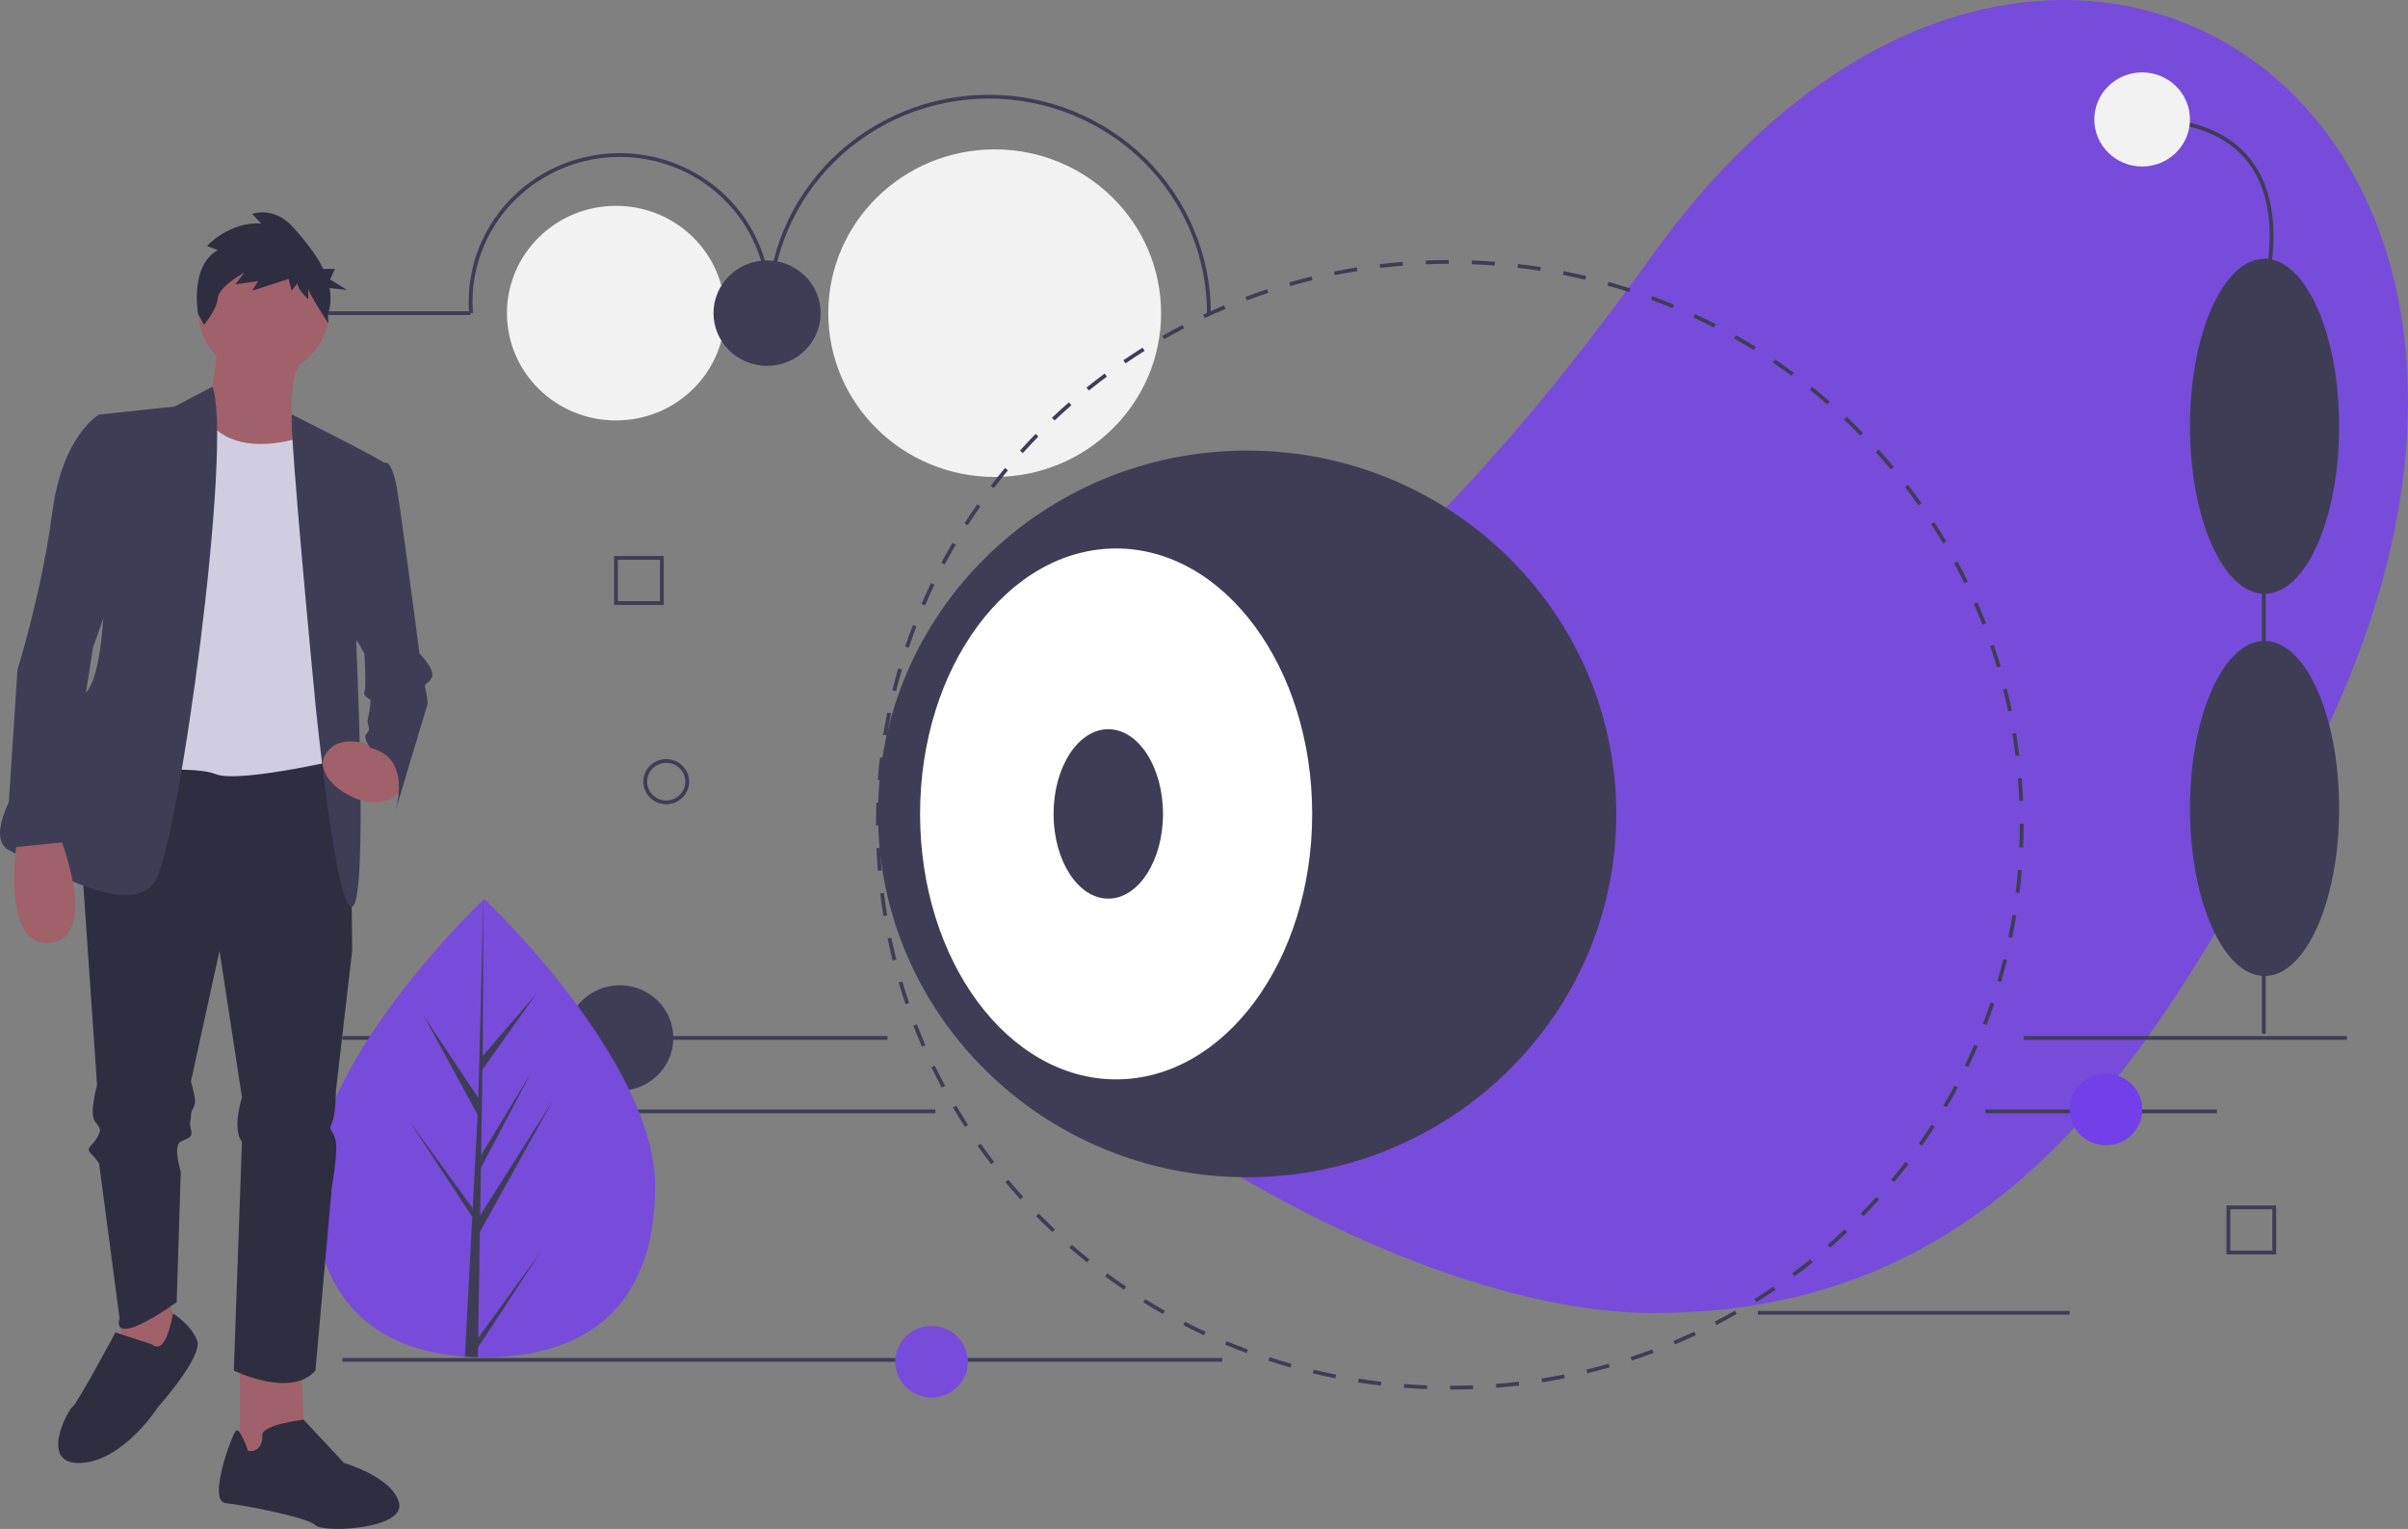 <svg width="512" height="325" viewBox="0 0 512 325" fill="none" xmlns="http://www.w3.org/2000/svg">
<rect x="0" y="0" width="512" height="325" fill="#808080" stroke="none"/>
<g clip-path="url(#clip0)">
<path d="M488.876 166.466C459.112 221.35 427.435 279.105 351.643 279.105C275.852 279.105 152.815 180.484 214.411 166.466C276.49 152.339 324.03 92.103 351.643 53.827C435.664 -62.636 565.058 25.987 488.876 166.466Z" fill="#774CDA"/>
<path d="M130.968 89.376C143.771 89.376 154.149 79.164 154.149 66.566C154.149 53.968 143.771 43.756 130.968 43.756C118.166 43.756 107.787 53.968 107.787 66.566C107.787 79.164 118.166 89.376 130.968 89.376Z" fill="#F2F2F2"/>
<path d="M211.494 101.382C231.035 101.382 246.876 85.795 246.876 66.567C246.876 47.339 231.035 31.752 211.494 31.752C191.953 31.752 176.112 47.339 176.112 66.567C176.112 85.795 191.953 101.382 211.494 101.382Z" fill="#F2F2F2"/>
<path d="M308.325 295.377L308.325 294.577C309.942 294.577 311.584 294.544 313.205 294.48L313.237 295.28C311.605 295.344 309.953 295.377 308.325 295.377ZM303.414 295.285C301.788 295.222 300.138 295.126 298.511 295L298.575 294.202C300.192 294.328 301.831 294.423 303.446 294.485L303.414 295.285ZM318.14 294.99L318.076 294.192C319.69 294.065 321.323 293.903 322.93 293.712L323.028 294.507C321.41 294.699 319.766 294.861 318.14 294.99ZM293.622 294.523C292.001 294.332 290.364 294.106 288.757 293.853L288.886 293.063C290.482 293.315 292.108 293.539 293.719 293.728L293.622 294.523ZM327.892 293.831L327.762 293.041C329.357 292.788 330.972 292.497 332.562 292.179L332.724 292.963C331.124 293.284 329.498 293.576 327.892 293.831V293.831ZM283.924 292.99C282.323 292.671 280.71 292.316 279.13 291.935L279.323 291.158C280.893 291.536 282.495 291.889 284.085 292.205L283.924 292.99ZM337.518 291.903L337.323 291.126C338.898 290.744 340.484 290.327 342.037 289.884L342.263 290.653C340.699 291.099 339.103 291.519 337.518 291.903V291.903ZM274.383 290.69C272.814 290.245 271.236 289.762 269.691 289.257L269.948 288.497C271.483 289 273.05 289.479 274.608 289.921L274.383 290.69ZM346.953 289.214L346.695 288.455C348.23 287.95 349.776 287.407 351.291 286.841L351.58 287.589C350.055 288.159 348.498 288.706 346.953 289.214ZM265.05 287.632C263.524 287.063 261.987 286.455 260.481 285.824L260.8 285.088C262.296 285.714 263.822 286.319 265.338 286.883L265.05 287.632ZM356.123 285.786L355.804 285.05C357.291 284.425 358.784 283.763 360.241 283.081L360.591 283.804C359.123 284.49 357.62 285.157 356.123 285.786ZM255.992 283.836C254.515 283.145 253.033 282.417 251.59 281.67L251.968 280.962C253.402 281.703 254.873 282.427 256.341 283.113L255.992 283.836ZM364.975 281.645L364.596 280.937C366.028 280.195 367.463 279.415 368.861 278.62L369.268 279.312C367.861 280.113 366.417 280.898 364.975 281.645ZM247.281 279.332C245.864 278.526 244.448 277.682 243.074 276.825L243.509 276.149C244.874 277.001 246.281 277.838 247.689 278.64L247.281 279.332ZM373.464 276.811L373.029 276.135C374.392 275.285 375.759 274.395 377.093 273.488L377.555 274.146C376.213 275.059 374.837 275.956 373.464 276.811ZM238.973 274.155C237.628 273.241 236.286 272.289 234.985 271.325L235.474 270.686C236.767 271.643 238.099 272.588 239.435 273.497L238.973 274.155ZM381.536 271.32L381.046 270.681C382.336 269.727 383.627 268.73 384.884 267.72L385.399 268.34C384.134 269.357 382.834 270.36 381.536 271.32ZM231.117 268.34C229.854 267.325 228.595 266.271 227.374 265.206L227.914 264.608C229.126 265.665 230.377 266.712 231.632 267.721L231.117 268.34ZM389.138 265.208L388.599 264.61C389.811 263.553 391.017 262.457 392.185 261.354L392.748 261.932C391.573 263.042 390.359 264.144 389.138 265.208ZM223.763 261.928C222.59 260.819 221.42 259.669 220.288 258.511L220.875 257.956C221.999 259.107 223.161 260.249 224.326 261.351L223.763 261.928ZM396.223 258.514L395.637 257.959C396.758 256.812 397.872 255.625 398.948 254.431L399.557 254.963C398.473 256.164 397.352 257.359 396.223 258.514ZM216.956 254.961C215.872 253.758 214.8 252.521 213.772 251.283L214.402 250.776C215.423 252.006 216.488 253.235 217.565 254.43L216.956 254.961ZM402.744 251.282L402.114 250.775C403.142 249.539 404.156 248.267 405.129 246.996L405.779 247.477C404.799 248.757 403.778 250.037 402.744 251.282H402.744ZM210.74 247.483C209.76 246.203 208.793 244.886 207.867 243.568L208.535 243.113C209.456 244.421 210.416 245.73 211.39 247.002L210.74 247.483ZM408.657 243.555L407.988 243.1C408.912 241.785 409.82 240.437 410.686 239.093L411.373 239.521C410.501 240.874 409.587 242.232 408.657 243.555ZM205.155 239.544C204.284 238.192 203.428 236.803 202.611 235.417L203.315 235.016C204.126 236.393 204.976 237.772 205.842 239.115L205.155 239.544ZM413.923 235.382L413.22 234.981C414.034 233.597 414.828 232.18 415.582 230.771L416.302 231.144C415.543 232.562 414.743 233.988 413.923 235.382ZM200.239 231.192C199.481 229.777 198.742 228.326 198.043 226.88L198.777 226.536C199.472 227.972 200.206 229.413 200.959 230.82L200.239 231.192ZM418.505 226.814L417.77 226.47C418.466 225.028 419.142 223.553 419.779 222.083L420.528 222.398C419.886 223.877 419.206 225.363 418.505 226.814ZM196.025 222.486C195.385 221.011 194.767 219.508 194.191 218.016L194.951 217.731C195.524 219.213 196.137 220.707 196.773 222.171L196.025 222.486ZM422.368 217.903L421.607 217.619C422.184 216.122 422.737 214.596 423.25 213.084L424.021 213.337C423.505 214.86 422.949 216.395 422.368 217.903ZM192.537 213.464C192.019 211.942 191.526 210.39 191.072 208.849L191.853 208.627C192.304 210.156 192.794 211.698 193.308 213.21L192.537 213.464ZM425.481 208.721L424.699 208.499C425.148 206.971 425.572 205.411 425.959 203.86L426.749 204.05C426.359 205.612 425.933 207.184 425.481 208.721H425.481ZM189.799 204.181C189.408 202.622 189.045 201.036 188.718 199.465L189.516 199.305C189.839 200.865 190.2 202.441 190.588 203.989L189.799 204.181ZM427.823 199.334L427.026 199.175C427.348 197.616 427.642 196.027 427.9 194.451L428.703 194.579C428.443 196.165 428.147 197.765 427.823 199.334ZM187.833 194.71C187.573 193.13 187.341 191.52 187.144 189.925L187.952 189.829C188.147 191.414 188.377 193.013 188.637 194.582L187.833 194.71ZM429.387 189.791L428.579 189.696C428.772 188.111 428.935 186.504 429.063 184.918L429.874 184.982C429.745 186.578 429.581 188.196 429.387 189.791ZM186.651 185.116C186.52 183.517 186.42 181.894 186.354 180.291L187.166 180.258C187.232 181.851 187.331 183.464 187.462 185.052L186.651 185.116ZM430.167 180.157L429.354 180.126C429.418 178.531 429.45 176.916 429.45 175.325L429.45 175.06H430.263L430.264 175.323C430.264 176.926 430.231 178.552 430.167 180.157ZM187.064 175.458H186.251L186.251 175.323C186.251 173.762 186.282 172.181 186.343 170.626L187.155 170.657C187.095 172.202 187.065 173.772 187.065 175.325L187.064 175.458ZM429.343 170.26C429.275 168.671 429.175 167.058 429.042 165.468L429.853 165.402C429.986 167.004 430.088 168.627 430.155 170.227L429.343 170.26ZM187.44 165.863L186.629 165.801C186.757 164.198 186.92 162.58 187.112 160.99L187.92 161.085C187.729 162.664 187.568 164.271 187.44 165.863ZM428.547 160.691C428.351 159.112 428.119 157.513 427.857 155.938L428.66 155.809C428.923 157.395 429.157 159.005 429.354 160.594L428.547 160.691ZM188.593 156.33L187.79 156.203C188.048 154.618 188.342 153.018 188.665 151.447L189.462 151.605C189.142 153.166 188.85 154.755 188.593 156.33ZM426.972 151.216C426.645 149.652 426.283 148.077 425.894 146.533L426.684 146.341C427.075 147.894 427.44 149.481 427.769 151.055L426.972 151.216ZM190.524 146.919L189.734 146.729C190.12 145.171 190.545 143.599 190.997 142.057L191.778 142.278C191.33 143.81 190.908 145.371 190.524 146.919ZM424.624 141.897C424.172 140.369 423.681 138.827 423.164 137.316L423.936 137.061C424.455 138.582 424.95 140.134 425.405 141.673L424.624 141.897ZM193.223 137.692L192.451 137.439C192.965 135.915 193.52 134.379 194.099 132.872L194.86 133.155C194.285 134.652 193.734 136.178 193.223 137.692ZM421.516 132.796C420.938 131.307 420.324 129.814 419.689 128.358L420.436 128.043C421.075 129.509 421.695 131.012 422.276 132.51L421.516 132.796ZM196.682 128.688L195.934 128.375C196.573 126.896 197.252 125.409 197.952 123.957L198.687 124.299C197.992 125.743 197.317 127.219 196.682 128.688ZM417.68 123.995C416.984 122.56 416.248 121.12 415.494 119.714L416.213 119.34C416.973 120.756 417.713 122.206 418.414 123.65L417.68 123.995ZM200.871 119.995L200.15 119.624C200.908 118.202 201.707 116.775 202.524 115.383L203.228 115.783C202.417 117.166 201.624 118.583 200.871 119.995ZM413.132 115.521C412.319 114.143 411.467 112.765 410.601 111.424L411.287 110.995C412.16 112.345 413.017 113.732 413.836 115.119L413.132 115.521ZM205.756 111.669L205.069 111.241C205.942 109.884 206.854 108.525 207.781 107.204L208.45 107.659C207.529 108.971 206.623 110.32 205.756 111.669ZM407.903 107.429C406.98 106.121 406.018 104.813 405.044 103.543L405.693 103.061C406.674 104.34 407.642 105.656 408.571 106.973L407.903 107.429ZM211.305 103.76L210.655 103.279C211.635 101.995 212.654 100.714 213.685 99.471L214.316 99.977C213.292 101.212 212.279 102.484 211.305 103.76ZM402.029 99.772C401.003 98.54 399.937 97.312 398.861 96.122L399.469 95.59C400.552 96.788 401.625 98.025 402.658 99.265L402.029 99.772ZM217.478 96.317L216.869 95.787C217.949 94.586 219.069 93.39 220.198 92.231L220.785 92.785C219.663 93.936 218.55 95.124 217.478 96.317ZM395.547 92.598C394.422 91.449 393.259 90.308 392.092 89.208L392.655 88.63C393.83 89.738 395 90.886 396.133 92.043L395.547 92.598ZM224.233 89.387L223.669 88.81C224.843 87.699 226.056 86.595 227.275 85.53L227.815 86.128C226.604 87.187 225.399 88.283 224.233 89.387ZM388.501 85.955C387.286 84.898 386.034 83.851 384.78 82.846L385.294 82.225C386.556 83.238 387.816 84.291 389.04 85.355L388.501 85.955ZM231.527 83.013L231.011 82.394C232.273 81.377 233.572 80.373 234.871 79.409L235.361 80.048C234.07 81.006 232.78 82.003 231.527 83.013ZM380.933 79.885C379.636 78.927 378.302 77.983 376.969 77.078L377.431 76.419C378.772 77.33 380.115 78.28 381.422 79.245L380.933 79.885ZM239.312 77.237L238.849 76.579C240.189 75.665 241.565 74.766 242.937 73.909L243.373 74.585C242.01 75.436 240.644 76.329 239.312 77.237V77.237ZM372.892 74.43C371.521 73.577 370.114 72.741 368.71 71.945L369.116 71.251C370.529 72.053 371.946 72.895 373.327 73.753L372.892 74.43ZM247.538 72.096L247.13 71.404C248.536 70.601 249.98 69.815 251.421 69.067L251.8 69.775C250.369 70.518 248.935 71.299 247.538 72.096ZM364.428 69.627C362.991 68.886 361.519 68.164 360.053 67.481L360.401 66.757C361.877 67.445 363.36 68.172 364.805 68.918L364.428 69.627ZM256.152 67.626L255.802 66.903C257.269 66.215 258.771 65.547 260.267 64.916L260.588 65.652C259.101 66.278 257.609 66.942 256.152 67.626V67.626ZM355.592 65.511C354.097 64.886 352.569 64.284 351.051 63.72L351.339 62.971C352.867 63.539 354.405 64.145 355.909 64.774L355.592 65.511ZM265.099 63.856L264.809 63.108C266.331 62.537 267.887 61.989 269.434 61.478L269.693 62.237C268.156 62.744 266.611 63.289 265.099 63.856V63.856ZM346.439 62.111C344.902 61.61 343.334 61.132 341.777 60.692L342.002 59.923C343.569 60.366 345.148 60.846 346.695 61.352L346.439 62.111ZM274.35 60.802L274.123 60.034C275.687 59.586 277.283 59.164 278.867 58.778L279.062 59.555C277.489 59.938 275.903 60.358 274.35 60.802ZM337.061 59.461C335.49 59.084 333.888 58.733 332.298 58.419L332.458 57.634C334.059 57.951 335.672 58.304 337.253 58.683L337.061 59.461ZM283.821 58.498L283.658 57.714C285.253 57.392 286.878 57.098 288.49 56.84L288.621 57.63C287.02 57.887 285.405 58.179 283.821 58.498ZM327.496 57.567C325.896 57.316 324.27 57.093 322.662 56.906L322.758 56.111C324.376 56.3 326.013 56.524 327.623 56.776L327.496 57.567ZM293.451 56.953L293.353 56.159C294.971 55.965 296.615 55.801 298.24 55.671L298.306 56.468C296.692 56.598 295.058 56.761 293.451 56.953H293.451ZM317.806 56.437C316.194 56.313 314.555 56.22 312.935 56.16L312.966 55.36C314.596 55.421 316.246 55.515 317.869 55.639L317.806 56.437ZM303.177 56.175L303.143 55.376C304.77 55.309 306.422 55.275 308.055 55.272L308.056 56.072C306.434 56.075 304.793 56.11 303.177 56.175H303.177Z" fill="#3F3D56"/>
<path d="M188.718 220.234H72.812V221.035H188.718V220.234Z" fill="#3F3D56"/>
<path d="M499.021 220.234H430.291V221.035H499.021V220.234Z" fill="#3F3D56"/>
<path d="M198.886 235.842H103.721V236.642H198.886V235.842Z" fill="#3F3D56"/>
<path d="M471.365 235.842H422.156V236.642H471.365V235.842Z" fill="#3F3D56"/>
<path d="M440.05 278.66H373.76V279.46H440.05V278.66Z" fill="#3F3D56"/>
<path d="M259.888 288.665H72.812V289.466H259.888V288.665Z" fill="#3F3D56"/>
<path d="M100.059 66.165H45.157V66.966H100.059V66.165Z" fill="#3F3D56"/>
<path d="M99.746 66.59C99.684 65.789 99.653 64.973 99.653 64.165C99.653 55.781 103.038 47.739 109.063 41.811C115.088 35.882 123.26 32.551 131.781 32.551C140.302 32.551 148.474 35.882 154.499 41.811C160.524 47.739 163.909 55.781 163.909 64.165H163.096C163.096 55.993 159.797 48.155 153.924 42.377C148.051 36.598 140.086 33.352 131.781 33.352C123.476 33.352 115.511 36.598 109.638 42.377C103.765 48.155 100.466 55.993 100.466 64.165C100.466 64.953 100.497 65.748 100.557 66.529L99.746 66.59Z" fill="#3F3D56"/>
<path d="M257.449 66.567H256.635C256.635 54.467 251.751 42.864 243.056 34.308C234.362 25.753 222.569 20.947 210.273 20.947C197.977 20.947 186.185 25.753 177.49 34.308C168.795 42.864 163.911 54.467 163.911 66.567H163.097C163.097 54.255 168.068 42.448 176.915 33.742C185.762 25.037 197.761 20.146 210.273 20.146C222.785 20.146 234.784 25.037 243.631 33.742C252.479 42.448 257.449 54.255 257.449 66.567H257.449Z" fill="#3F3D56"/>
<path d="M131.782 231.839C138.071 231.839 143.169 226.823 143.169 220.634C143.169 214.446 138.071 209.429 131.782 209.429C125.493 209.429 120.395 214.446 120.395 220.634C120.395 226.823 125.493 231.839 131.782 231.839Z" fill="#3F3D56"/>
<path d="M163.097 77.772C169.386 77.772 174.485 72.755 174.485 66.567C174.485 60.379 169.386 55.362 163.097 55.362C156.808 55.362 151.71 60.379 151.71 66.567C151.71 72.755 156.808 77.772 163.097 77.772Z" fill="#3F3D56"/>
<path d="M198.071 297.068C202.339 297.068 205.798 293.664 205.798 289.465C205.798 285.265 202.339 281.861 198.071 281.861C193.804 281.861 190.344 285.265 190.344 289.465C190.344 293.664 193.804 297.068 198.071 297.068Z" fill="#774CDA"/>
<path d="M447.778 243.444C452.046 243.444 455.505 240.04 455.505 235.841C455.505 231.642 452.046 228.237 447.778 228.237C443.511 228.237 440.051 231.642 440.051 235.841C440.051 240.04 443.511 243.444 447.778 243.444Z" fill="#723FE9"/>
<path d="M265.175 250.247C308.524 250.247 343.665 215.669 343.665 173.013C343.665 130.358 308.524 95.779 265.175 95.779C221.826 95.779 186.684 130.358 186.684 173.013C186.684 215.669 221.826 250.247 265.175 250.247Z" fill="#3F3D56"/>
<path d="M237.317 229.439C260.339 229.439 279.002 204.177 279.002 173.014C279.002 141.852 260.339 116.589 237.317 116.589C214.295 116.589 195.631 141.852 195.631 173.014C195.631 204.177 214.295 229.439 237.317 229.439Z" fill="white"/>
<path d="M235.648 191.022C242.073 191.022 247.282 182.959 247.282 173.014C247.282 163.068 242.073 155.006 235.648 155.006C229.223 155.006 224.014 163.068 224.014 173.014C224.014 182.959 229.223 191.022 235.648 191.022Z" fill="#3F3D56"/>
<path d="M481.748 76.611H480.935V219.734H481.748V76.611Z" fill="#3F3D56"/>
<path d="M481.499 207.47C490.259 207.47 497.36 191.524 497.36 171.854C497.36 152.184 490.259 136.238 481.499 136.238C472.739 136.238 465.638 152.184 465.638 171.854C465.638 191.524 472.739 207.47 481.499 207.47Z" fill="#3F3D56"/>
<path d="M481.499 126.234C490.259 126.234 497.36 110.288 497.36 90.618C497.36 70.948 490.259 55.003 481.499 55.003C472.739 55.003 465.638 70.948 465.638 90.618C465.638 110.288 472.739 126.234 481.499 126.234Z" fill="#3F3D56"/>
<path d="M481.888 61.519L481.109 61.289C481.158 61.128 485.94 45.004 478.088 34.624C473.654 28.761 466.044 25.789 455.471 25.789V24.988C466.317 24.988 474.147 28.07 478.743 34.149C486.838 44.854 481.939 61.354 481.888 61.519Z" fill="#3F3D56"/>
<path d="M455.471 35.393C461.086 35.393 465.638 30.914 465.638 25.388C465.638 19.863 461.086 15.384 455.471 15.384C449.856 15.384 445.304 19.863 445.304 25.388C445.304 30.914 449.856 35.393 455.471 35.393Z" fill="#F2F2F2"/>
<path d="M141.655 170.959C140.69 170.959 139.746 170.677 138.944 170.149C138.141 169.622 137.516 168.872 137.146 167.994C136.777 167.117 136.68 166.151 136.869 165.22C137.057 164.288 137.522 163.432 138.204 162.761C138.887 162.089 139.756 161.632 140.703 161.447C141.65 161.261 142.631 161.356 143.523 161.72C144.414 162.083 145.177 162.699 145.713 163.489C146.249 164.278 146.535 165.207 146.535 166.156C146.534 167.43 146.019 168.65 145.104 169.55C144.189 170.451 142.949 170.957 141.655 170.959ZM141.655 162.155C140.851 162.155 140.064 162.389 139.396 162.829C138.727 163.269 138.206 163.894 137.898 164.625C137.59 165.356 137.509 166.161 137.666 166.937C137.823 167.713 138.211 168.426 138.779 168.986C139.348 169.546 140.073 169.927 140.862 170.081C141.651 170.236 142.468 170.156 143.211 169.854C143.955 169.551 144.59 169.038 145.037 168.38C145.483 167.722 145.722 166.948 145.722 166.156C145.721 165.095 145.292 164.078 144.529 163.328C143.767 162.578 142.733 162.156 141.655 162.155Z" fill="#3F3D56"/>
<path d="M483.973 266.654H473.399V256.25H483.973V266.654ZM474.213 265.854H483.16V257.05H474.213V265.854Z" fill="#3F3D56"/>
<path d="M141.136 128.594H130.562V118.19H141.136V128.594ZM131.375 127.794H140.322V118.99H131.375L131.375 127.794Z" fill="#3F3D56"/>
<path d="M139.294 252.2C139.307 279.109 123.054 288.511 103.001 288.521C102.536 288.521 102.072 288.516 101.611 288.506C100.681 288.487 99.762 288.446 98.852 288.383C80.752 287.13 66.685 277.26 66.673 252.235C66.66 226.336 100.282 193.637 102.804 191.219C102.806 191.219 102.806 191.219 102.808 191.217C102.904 191.125 102.953 191.079 102.953 191.079C102.953 191.079 139.281 225.293 139.294 252.2Z" fill="#774CDA"/>
<path d="M101.676 284.406L114.947 266.141L101.644 286.41L101.609 288.506C100.68 288.487 99.76 288.446 98.85 288.383L100.267 261.462L100.256 261.254L100.281 261.214L100.415 258.67L87.058 238.364L100.454 256.765L100.488 257.304L101.559 236.964L90.123 215.979L101.698 233.39L102.802 191.219L102.807 191.079L102.807 191.217L102.636 224.473L114.002 211.284L102.588 227.337L102.296 245.549L112.912 228.066L102.255 248.227L102.093 258.354L117.499 234.018L102.035 261.886L101.676 284.406Z" fill="#3F3D56"/>
<path d="M25.85 275.971L25.416 290.059H32.358L38.432 284.509L34.961 273.409L25.85 275.971Z" fill="#A0616A"/>
<path d="M51.015 287.923V312.685L64.899 310.55L64.031 287.923H51.015Z" fill="#A0616A"/>
<path d="M17.174 180.34L20.644 230.717C20.644 230.717 18.909 236.694 20.21 238.401C21.512 240.109 21.512 240.109 20.644 241.817C19.777 243.524 18.041 243.951 19.343 245.232C20.023 245.857 20.608 246.576 21.078 247.367L25.417 280.24C25.417 280.24 22.814 287.07 37.565 276.824L38.433 249.074C38.433 249.074 36.697 243.524 38.433 242.671C40.169 241.817 41.036 241.817 40.602 240.109C40.169 238.401 40.602 238.401 40.602 237.121C40.602 235.84 41.47 235.413 41.47 234.132C41.47 232.851 40.602 229.863 40.602 229.863L46.676 202.113L51.449 233.278C51.449 233.278 49.28 240.109 51.449 242.671L49.714 291.34C49.714 291.34 61.862 297.316 67.068 291.34L70.539 252.49C70.539 252.49 71.841 245.232 71.407 242.671C70.973 240.109 69.671 240.536 70.539 238.828C71.407 237.121 71.407 231.997 71.407 231.997L74.878 202.113L74.444 158.567H19.343L17.174 180.34Z" fill="#2F2E41"/>
<path d="M32.359 285.79L24.549 283.228C24.549 283.228 16.306 298.598 15.438 299.025C14.57 299.452 8.062 311.405 17.174 310.978C26.285 310.552 33.661 299.025 33.661 299.025C33.661 299.025 43.206 288.352 41.904 284.936C40.602 281.521 36.771 279.194 36.771 279.194C36.771 279.194 35.396 288.352 32.359 285.79Z" fill="#2F2E41"/>
<path d="M52.751 308.416C52.751 308.416 51.016 303.293 50.148 304.147C49.28 305 44.074 319.089 47.978 319.516C51.883 319.943 65.333 322.504 67.069 324.212C68.804 325.92 86.159 325.066 84.857 319.516C83.556 313.966 73.143 310.977 73.143 310.977L64.563 301.782C64.563 301.782 54.92 302.866 55.788 305.427C55.788 305.427 55.788 308.843 52.751 308.416Z" fill="#2F2E41"/>
<path d="M56.004 79.799C63.671 79.799 69.887 73.682 69.887 66.137C69.887 58.592 63.671 52.476 56.004 52.476C48.336 52.476 42.12 58.592 42.12 66.137C42.12 73.682 48.336 79.799 56.004 79.799Z" fill="#A0616A"/>
<path d="M46.241 72.755C46.241 72.755 45.807 86.417 41.902 89.832C37.998 93.248 52.315 104.348 64.463 97.517C64.463 97.517 58.823 85.563 64.463 75.744L46.241 72.755Z" fill="#A0616A"/>
<path d="M65.332 93.248H62.986C62.986 93.248 48.606 98.014 43.302 87.946L35.395 88.125L21.945 164.544C21.945 164.544 40.602 162.409 45.808 164.544C51.014 166.678 75.745 160.701 75.745 160.701L65.332 93.248Z" fill="#D0CDE1"/>
<path d="M39.516 145.546C40.235 145.546 40.818 144.973 40.818 144.265C40.818 143.558 40.235 142.985 39.516 142.985C38.798 142.985 38.215 143.558 38.215 144.265C38.215 144.973 38.798 145.546 39.516 145.546Z" stroke="#3F3D56" stroke-miterlimit="10"/>
<path d="M35.613 161.768C36.331 161.768 36.914 161.195 36.914 160.487C36.914 159.78 36.331 159.207 35.613 159.207C34.894 159.207 34.311 159.78 34.311 160.487C34.311 161.195 34.894 161.768 35.613 161.768Z" stroke="#3F3D56" stroke-miterlimit="10"/>
<path d="M46.305 53.177L44.004 52.271C44.004 52.271 48.815 47.059 55.508 47.512L53.626 45.473C53.626 45.473 58.228 43.66 62.411 48.418C64.61 50.92 67.155 53.86 68.741 57.173H71.205L70.177 59.401L73.776 61.629L70.082 61.229C70.431 63.153 70.312 65.13 69.732 67L69.831 68.761C69.831 68.761 65.549 62.241 65.549 61.335V63.601C65.549 63.601 63.248 61.561 63.248 60.202L61.993 61.788L61.365 59.295L53.626 61.788L54.881 59.748L50.07 60.428L51.952 57.936C51.952 57.936 46.514 60.882 46.305 63.374C46.096 65.867 43.376 69.039 43.376 69.039L42.121 66.773C42.121 66.773 40.239 56.576 46.305 53.177Z" fill="#2F2E41"/>
<path d="M45.145 82.212L37.131 86.416L21.078 88.124C21.078 88.124 25.417 140.635 18.041 147.466C18.041 147.466 -7.123 176.07 1.988 180.766C11.099 185.462 27.586 194.854 32.792 187.597C37.999 180.339 49.688 93.377 45.145 82.212Z" fill="#3F3D56"/>
<path d="M62.069 88.124C62.069 88.124 81.818 97.944 82.252 98.797C82.686 99.651 75.744 136.793 75.744 136.793C75.744 136.793 78.347 191.866 74.876 192.72C71.406 193.574 67.067 149.601 67.067 149.601C67.067 149.601 61.41 91.113 62.069 88.124Z" fill="#3F3D56"/>
<path d="M3.724 177.778C3.724 177.778 -0.181 201.686 10.666 200.405C21.513 199.124 12.402 176.924 12.402 176.924L3.724 177.778Z" fill="#A0616A"/>
<path d="M81.386 159.42C81.386 159.42 72.332 154.592 69.049 160.635C65.767 166.678 82.688 176.497 86.159 165.824C86.159 165.824 84.857 158.566 81.386 159.42Z" fill="#A0616A"/>
<path d="M78.782 98.371H82.253C82.253 98.371 83.554 98.797 84.422 103.921C85.29 109.044 89.195 138.928 89.195 138.928C89.195 138.928 92.666 142.344 91.798 144.051C90.93 145.759 90.062 144.905 90.496 146.613C90.753 147.59 90.898 148.592 90.93 149.601L83.988 172.655C83.988 172.655 87.893 161.128 78.782 158.993C78.782 158.993 77.046 156.859 77.914 156.005C78.782 155.151 78.348 154.724 78.348 154.297C78.348 153.87 77.914 153.87 78.348 152.163C78.617 151.043 78.763 149.898 78.782 148.747C78.782 148.747 77.046 147.894 77.48 147.04C77.914 146.186 77.48 138.928 77.48 138.928L71.406 128.255L78.782 98.371Z" fill="#3F3D56"/>
<path d="M23.246 89.405L21.077 88.124C21.077 88.124 13.267 92.394 11.098 109.044C8.929 125.693 3.722 142.343 3.722 142.343L1.24 180.265L13.267 179.059L19.775 137.647L27.151 116.728L23.246 89.405Z" fill="#3F3D56"/>
</g>
<defs>
<clipPath id="clip0">
<rect width="512" height="325" fill="white"/>
</clipPath>
</defs>
</svg>
